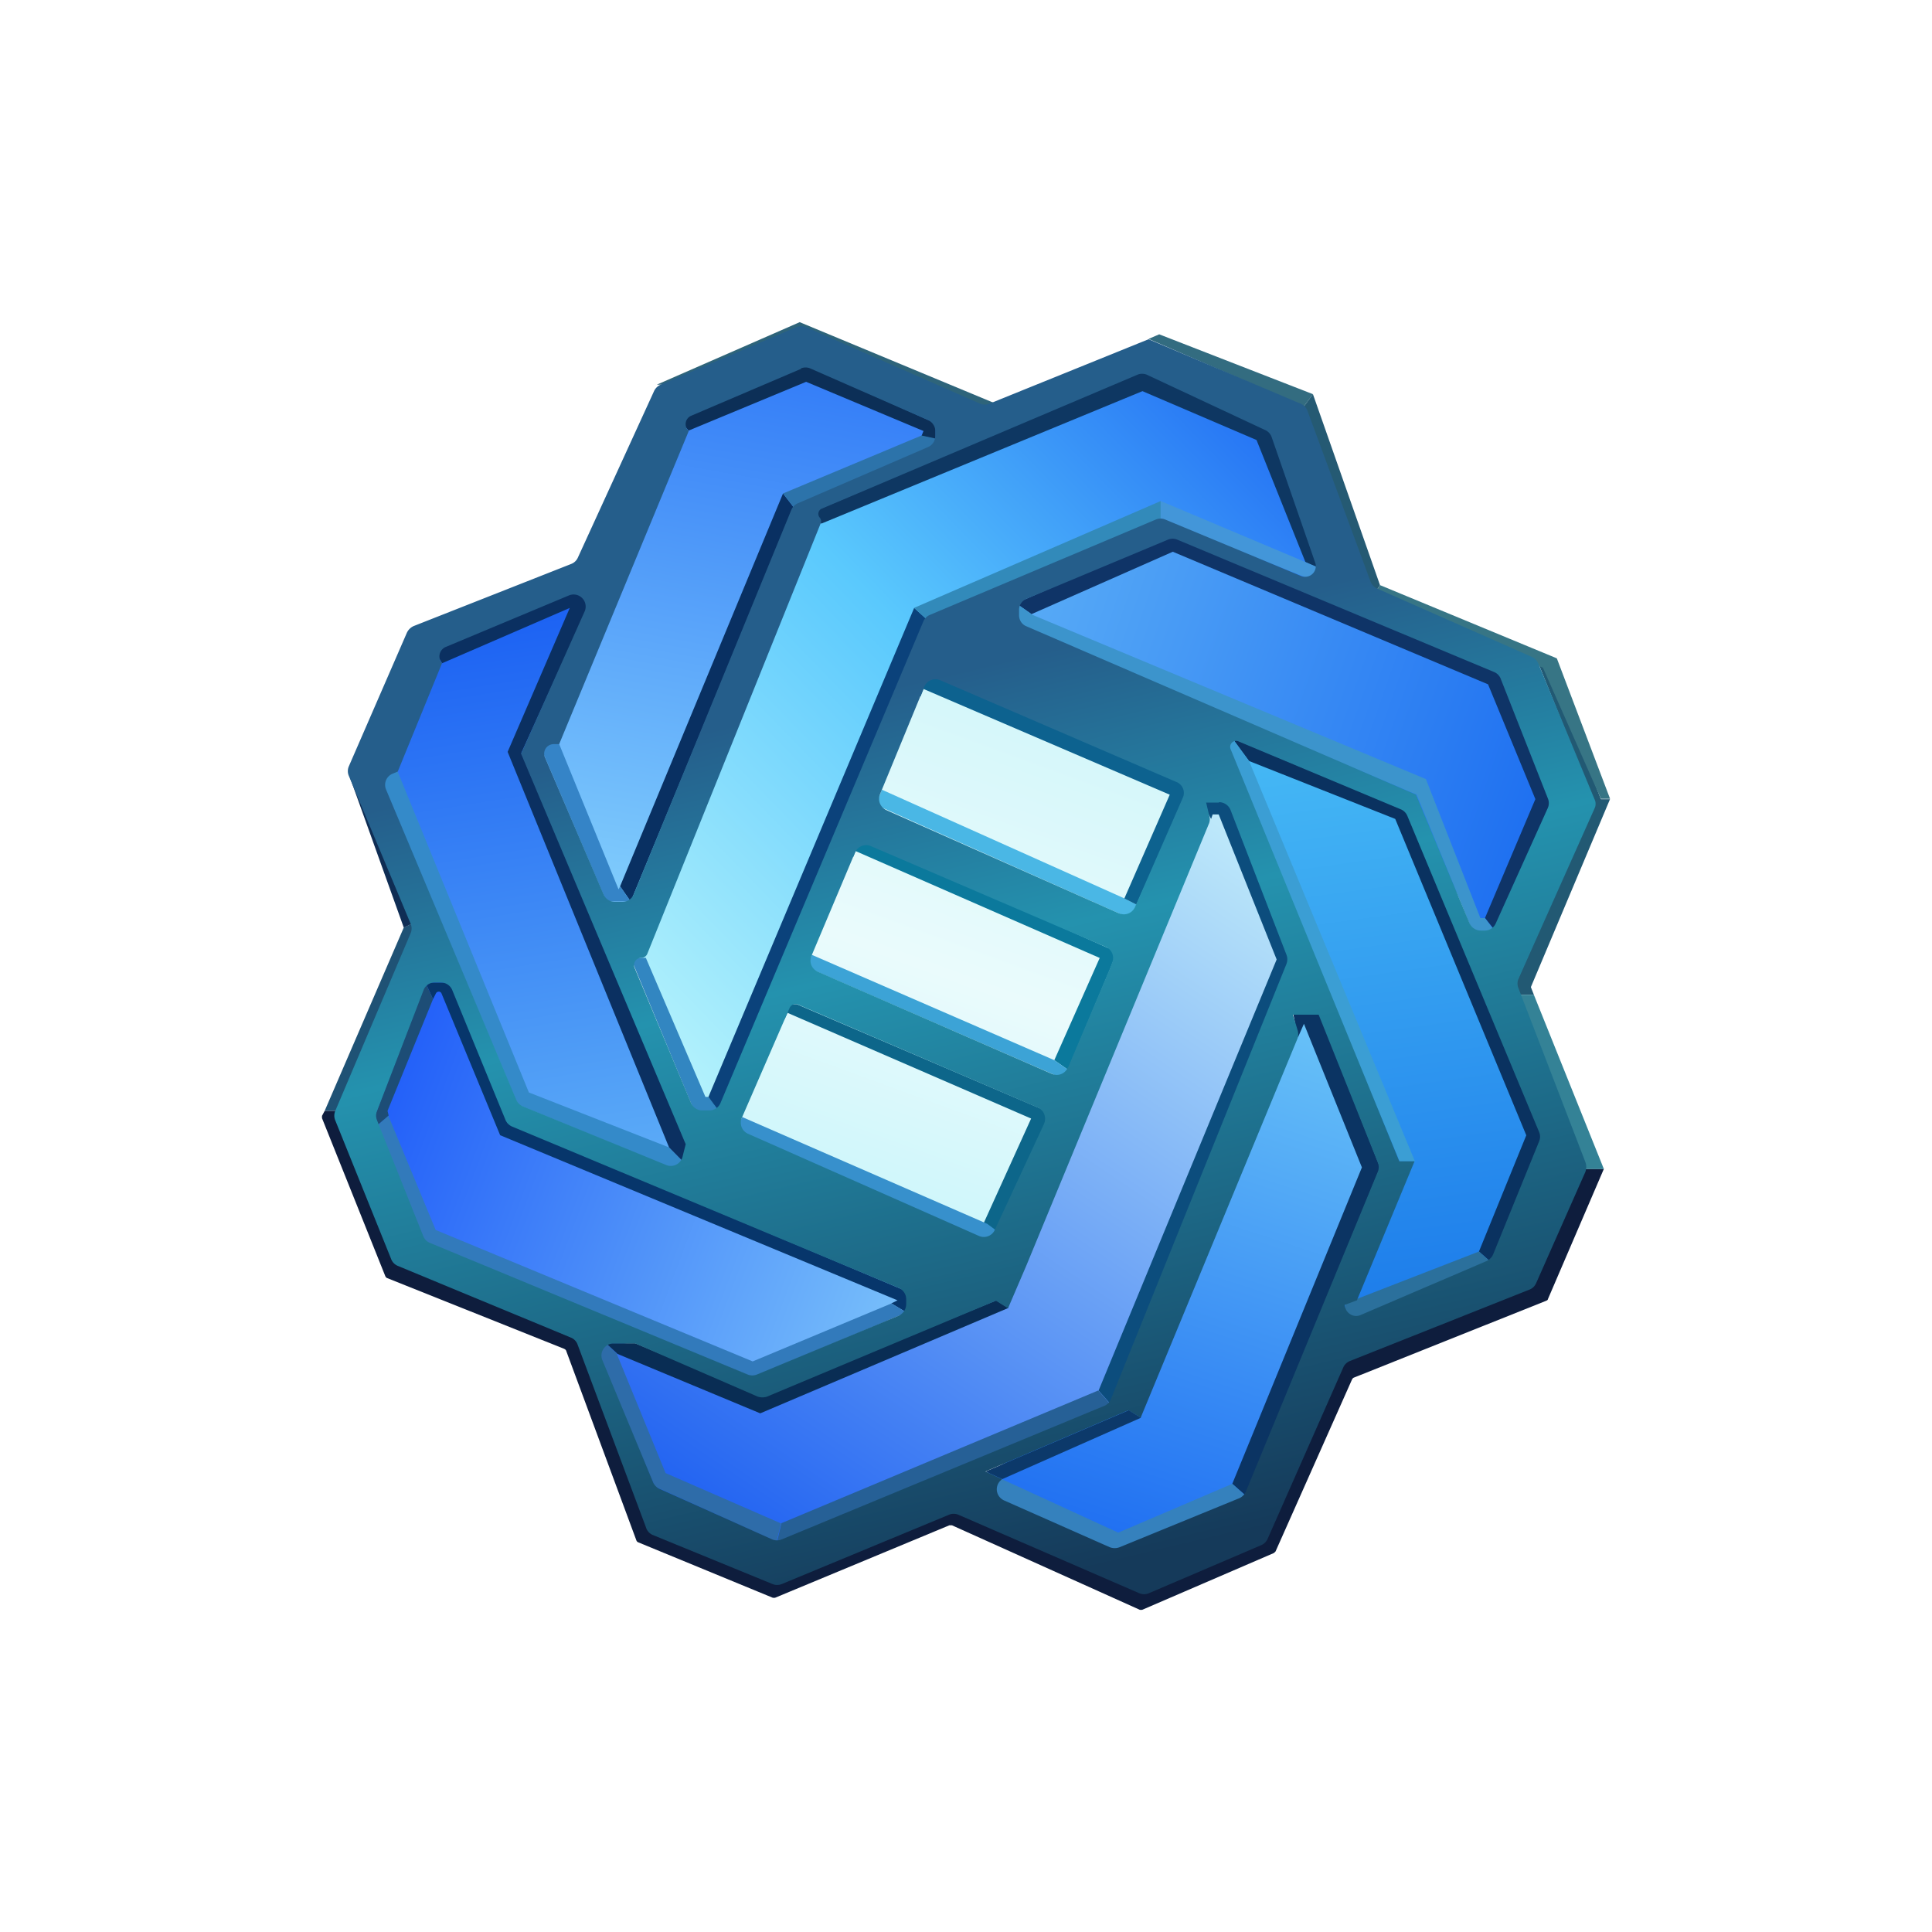 <svg xmlns="http://www.w3.org/2000/svg" width="24" height="24" fill="none" viewBox="0 0 24 24">
    <rect x="0" y="0" width="24" height="24" fill="#333333" stroke="none"/>
    <g clip-path="url(#GODS__a)">
        <path fill="#fff" d="M24 0H0v24h24z"/>
        <path fill="url(#GODS__b)" d="M5.148 8.121q1.056-.49 2.146-.908l-.608 2.165 1.591 3.793.47 1.651-2.4-1.002-1.76-4.217.565-1.482z"/>
        <path fill="url(#GODS__c)" d="m4.376 13.819.965-1.995 1.096 1.995 5.676 1.99-2.65 1.445-4.235-1.633z"/>
        <path fill="url(#GODS__d)" d="m16.16 12.05-.89-2.259-.3-.169-2.537 6.226-2.97 1.365-2.136-.66.716 2.071 1.628.796 4.184-1.977z"/>
        <path fill="url(#GODS__e)" d="m14.268 19.457-2.306-.988 2.005-1.139 2.344-5.106.964 2.24-1.628 4.348z"/>
        <path fill="url(#GODS__f)" d="m17.463 9.966-2.381-.875q1.117 2.694 2.174 5.412c.033.15-.48 1.529-.739 2.202l2.273-.838.66-1.553z"/>
        <path fill="url(#GODS__g)" d="m8.781 14.138 2.65-6.113 3.651 1.313-2.724 6.452-3.577-1.647z"/>
        <path fill="url(#GODS__h)" d="m14.4 6.568-2.287 1.139 5.332 2.122 1.157 2.245.866-2.033-.546-1.694-4.517-1.78z"/>
        <path fill="url(#GODS__i)" d="m15.934 5.16.739 2.034-.118.169-2.099-.833-2.838 1.214-2.837 6.4-.984-2.452 2.1-5.355 4.314-1.84z"/>
        <path fill="url(#GODS__j)" d="M6.645 9.303 8.254 5.18l1.779-.8 2.004 1.036-2.004.833-2.33 5.43-1.058-2.372z"/>
        <path fill="#4AB7E5" d="m14.118 11.236-.151-.076-3.012-1.35-.075.188 3.162 1.412z"/>
        <path fill="#2E6CA9" d="m8.14 18.468 1.507.682.056-.225-1.435-.626-.607-1.483-.132-.131-.094.131.701 1.652z"/>
        <path fill="#0B3463" d="m16.066 12.6.057.288.075-.17.72 1.784-1.61 3.93.17.15 1.666-4.08-.753-1.901z"/>
        <path fill="#3286C1" d="m8.913 13.762-.113-.136h-.037l-.74-1.727h-.188l.753 1.816a.19.19 0 0 0 .242.108.2.2 0 0 0 .078-.056z"/>
        <path fill="#0B427B" d="m11.506 7.688-.15-.136L8.8 13.627l.132.174 2.574-6.117z"/>
        <path fill="#328ABA" d="M14.419 6.224v.226l-2.913 1.238-.15-.137z"/>
        <path fill="#07366B" d="M5.6 12.205h-.315l.094.207.038-.075a.04.04 0 0 1 .052-.014q.008.005.014.014l.73 1.765 4.936 2.051-.076.038.188.113v-.264l-4.955-2.089z"/>
        <path fill="#327ABB" d="m4.828 13.857-.132.113.565 1.46 4.09 1.675 1.91-.8-.188-.113-1.723.72-3.938-1.633-.589-1.422z"/>
        <path fill="#1D4D76" d="m5.285 12.205.094.207-.565 1.388.014.057-.131.113-.038-.113z"/>
        <path fill="#348AC9" d="m6.437 13.722 1.892.78.17-.056-.02-.019-.169-.174-1.74-.682-1.63-3.986h-.245l1.741 4.141z"/>
        <path fill="#0B3061" d="m7.436 7.232-2.038.852.094.155 1.586-.687-.772 1.788 2.005 4.913.226.23v-.282L6.476 9.354l.964-2.122z"/>
        <path fill="#093062" d="m9.858 6.3-.131-.17-2.024 4.88.132.189 2.023-4.895z"/>
        <path fill="#0C2F57" d="m8.494 5.279.06.07 1.46-.606 1.458.611-.023.057.037.17.043-.02a.15.15 0 0 0 .094-.14v-.095c0-.042-.028-.08-.07-.099l-1.483-.663a.15.15 0 0 0-.118 0l-1.43.597a.075.075 0 0 0-.028.118"/>
        <path fill="#2C73AA" d="m9.858 6.3 1.694-.75a.12.12 0 0 0 .066-.103l-.17-.037-1.721.72z"/>
        <path fill="#1F5275" d="m5.186 11.442-.17.08-.983 2.278h.15l1.003-2.353z"/>
        <path fill="#0E1D3D" d="m4 13.862.033-.062h.15l-.014.061v.024l.73 1.779c0 .01.01.014.019.019l2.24.955.023.023.894 2.344.024.019 1.539.654h.028l2.165-.899a.04.04 0 0 1 .033 0l2.352.993h.029l1.449-.612.019-.023.988-2.212.023-.019 2.297-.917.019-.02.659-1.449h.225l-.696 1.62c0 .009-.01.013-.019.018l-2.39.955a.04.04 0 0 0-.015.01l-.009.014-.95 2.136-.02.019-1.637.706h-.028l-2.334-1.05h-.033l-2.165.9H9.6l-1.67-.688a.04.04 0 0 1-.024-.023l-.875-2.363-.01-.011-.014-.008-2.202-.88-.012-.01-.007-.013L4 13.89z"/>
        <path fill="#348296" d="m19.054 12.357.87 2.165h-.226l-.814-2.165z"/>
        <path fill="#225973" d="m19.017 12.262.037.094h-.17l-.056-.132.984-2.24-.72-1.788c.15.042.795 1.732.795 1.732H20z"/>
        <path fill="#377585" d="m19.341 8.182.66 1.741h-.114l-.72-1.628-2.099-.913.076-.113 2.193.908z"/>
        <path fill="#255A73" d="m17.068 7.382.075-.113-.833-2.372-.113.151z"/>
        <path fill="#336C80" d="m14.4 4.153 1.911.744-.113.15-1.93-.837z"/>
        <path fill="#0E3762" d="m10.108 6.355.094.15 3.99-1.646 1.417.607.607 1.515.189.094V6.83l-.622-1.482-1.515-.706a.2.2 0 0 0-.155 0z"/>
        <path fill="#4396D9" d="m16.405 7.062-.189-.08-1.798-.758v.226l1.949.781z"/>
        <path fill="#0F3467" d="m12.81 7.626-.189-.132 1.948-.851 4.047 1.689.664 1.595-.697 1.647-.136-.17.626-1.477-.588-1.426-3.916-1.647-1.76.777z"/>
        <path fill="#3C94CC" d="m12.81 7.626-.189-.132.038.282 4.94 2.095.697 1.708h.283l-.132-.174h-.057l-.677-1.727-4.904-2.047z"/>
        <path fill="#0A3260" d="m15.515 9.453-.207-.282 2.175.908 1.684 4.061-.645 1.54-.15-.133.588-1.444-1.628-3.93z"/>
        <path fill="#3B9ED4" d="m15.516 9.453-.208-.282-.056.15 2.136 5.106h.189z"/>
        <path fill="#2B709C" d="m18.522 15.68-.15-.133-1.661.645v.245z"/>
        <path fill="#3581BD" d="m13.816 19.265 1.66-.682-.169-.15-1.416.606-1.647-.757v.263z"/>
        <path fill="#0C396A" d="m14.023 17.518-1.78.762.208.094 1.722-.762z"/>
        <path fill="#0C4D7D" d="m14.932 9.966.113.207.019-.056h.075l.72 1.802-2.212 5.355.15.17 2.25-5.506-.776-1.977h-.34z"/>
        <path fill="#266096" d="m9.652 19.156 4.141-1.713-.15-.17-3.935 1.648z"/>
        <path fill="#092D54" d="m7.67 16.818-.141-.132h.362l1.572.663 2.913-1.195.15.094-3.082 1.309-1.778-.74z"/>
        <path fill="#3584C7" d="m7.684 11.048.019-.037.132.188h-.302L6.7 9.24h.245z"/>
        <path fill="#0D628F" d="m14.531 9.872-3.058-1.313-.038.094-.118-.263h.301l3.144 1.364v.057l-.645 1.426-.15-.076z"/>
        <path fill="#0B799C" d="m10.466 10.479.132.169.032-.075 3.031 1.327-.564 1.27.169.118.532-1.27.075-.194-3.03-1.345z"/>
        <path fill="#3CA3D6" d="m13.265 13.287-.17-.118-3.011-1.308-.07.15 3.195 1.39z"/>
        <path fill="#0D668A" d="m12.414 15.316-.207-.094.602-1.327-3.026-1.313-.037.08-.15-.188h.3l3.144 1.346z"/>
        <path fill="#3790CC" d="m12.414 15.315-.15-.112-3.045-1.327-.075.169 3.214 1.407z"/>
        <path fill="#2E647A" d="M12.357 5.009 9.934 4.002l-1.774.776h.357l1.417-.564 2.423.988z"/>
        <path fill="#0F2D54" d="m4.452 9.622-.104.038.668 1.863.17-.08z"/>
        <path fill="url(#GODS__k)" fill-rule="evenodd" d="M9.897 4.064a.15.15 0 0 1 .117 0l2.16.95a.15.15 0 0 0 .118 0l1.976-.8 1.887.8a.15.15 0 0 1 .085.085l.786 2.127c.014.038.047.07.08.085l1.93.852a.16.16 0 0 1 .074.08l.697 1.684a.13.13 0 0 1 0 .118l-.941 2.108a.15.15 0 0 0-.005.118l.833 2.164a.18.18 0 0 1 0 .123l-.612 1.383a.15.15 0 0 1-.085.08l-2.225.885a.15.15 0 0 0-.085.08l-.941 2.132a.15.15 0 0 1-.075.075l-1.398.598a.15.15 0 0 1-.122 0l-2.245-.974a.15.15 0 0 0-.118 0l-2.075.86a.15.15 0 0 1-.118 0l-1.491-.611a.15.15 0 0 1-.08-.094l-.847-2.264a.15.15 0 0 0-.08-.09l-2.156-.893a.15.15 0 0 1-.084-.09l-.692-1.717a.15.15 0 0 1 0-.118l.936-2.207a.15.15 0 0 0 0-.118L4.334 9.64a.15.15 0 0 1 0-.122l.72-1.657a.17.17 0 0 1 .085-.084l1.958-.772a.15.15 0 0 0 .08-.075l.95-2.076a.16.16 0 0 1 .08-.075l1.685-.715zm6.809 12.14c0 .104.103.17.193.133l1.562-.669a.17.17 0 0 0 .085-.08l.574-1.411a.15.15 0 0 0 0-.113l-1.638-3.93a.15.15 0 0 0-.08-.08l-2.023-.847a.075.075 0 0 0-.094.094l2.098 5.125h.189l-.716 1.727-.15.056zm-3.953-8.766a.15.15 0 0 0-.094.141v.061c0 .061.033.118.094.141l4.838 2.09.663 1.595c.024.057.08.094.141.094h.047a.15.15 0 0 0 .141-.094l.645-1.43a.15.15 0 0 0 0-.118l-.588-1.492a.15.15 0 0 0-.085-.08l-3.93-1.642a.15.15 0 0 0-.117 0zM9.948 4.577a.15.15 0 0 1 .118 0l1.459.64c.056.023.094.08.094.14v.057a.15.15 0 0 1-.094.141l-1.614.697a.15.15 0 0 0-.08.08l-1.958 4.776a.15.15 0 0 1-.141.095h-.094a.15.15 0 0 1-.141-.095l-.725-1.694a.118.118 0 0 1 .108-.17h.066l1.61-3.89a.113.113 0 0 1 .032-.19l1.365-.583zm1.6 3.063a.15.15 0 0 0-.08.085L8.951 13.7a.15.15 0 0 1-.142.094h-.084a.15.15 0 0 1-.141-.094l-.702-1.68a.09.09 0 0 1 .04-.11.1.1 0 0 1 .04-.012.08.08 0 0 0 .08-.052l2.151-5.34a.07.07 0 0 0-.01-.076.07.07 0 0 1-.015-.064.07.07 0 0 1 .044-.049l3.915-1.661a.15.15 0 0 1 .122 0l1.469.687a.15.15 0 0 1 .08.09l.54 1.557a.132.132 0 0 1-.178.164l-1.685-.7a.15.15 0 0 0-.117 0zm3.595 2.325c.062 0 .118.037.142.094l.696 1.802a.16.16 0 0 1 0 .113l-2.183 5.412a.15.15 0 0 1-.085.08l-4 1.656a.15.15 0 0 1-.122 0l-1.403-.63a.15.15 0 0 1-.075-.08l-.63-1.515a.15.15 0 0 1 .14-.208h.236a.1.1 0 0 1 .056.01l1.497.65a.18.18 0 0 0 .117 0l2.843-1.191.15.094.226-.527 2.273-5.501a.15.15 0 0 0 0-.094l-.038-.16h.16zm-2.71 8.423a.15.15 0 0 0-.02.203q.023.03.058.047l1.317.583q.059.021.118 0l1.492-.611a.16.16 0 0 0 .08-.085l1.637-3.967a.15.15 0 0 0 0-.118l-.734-1.835h-.32l.057.188a.17.17 0 0 1 0 .108l-1.948 4.71-.151-.093-1.779.762.207.094zm-.075-3.11a.15.15 0 0 1-.198.075l-2.87-1.27a.15.15 0 0 1-.076-.194l.593-1.364a.08.08 0 0 1 .042-.045.08.08 0 0 1 .062-.002l2.979 1.28c.08.033.112.122.08.202zm.908-2.02a.15.15 0 0 1-.144.095.2.2 0 0 1-.058-.014l-2.909-1.27a.15.15 0 0 1-.075-.194l.541-1.284a.15.15 0 0 1 .198-.08l2.917 1.252a.147.147 0 0 1 .08.192l-.018.052-.527 1.247zm.833-1.99a.15.15 0 0 1-.144.09.2.2 0 0 1-.059-.014l-2.884-1.28a.16.16 0 0 1-.081-.083.15.15 0 0 1 .001-.115l.55-1.336a.15.15 0 0 1 .198-.08l2.936 1.265a.146.146 0 0 1 .076.198zm-9.417 2.645a.15.15 0 0 1 0-.108l.58-1.506a.145.145 0 0 1 .14-.094h.076c.06 0 .117.037.14.094l.66 1.61c.014.037.047.07.08.084l4.804 2.005c.057.023.095.08.095.14v.067a.16.16 0 0 1-.095.14l-1.76.73a.15.15 0 0 1-.113 0l-3.952-1.637a.15.15 0 0 1-.08-.085zm1.789-4.555 2.047 4.856-.038.15a.15.15 0 0 1-.202.109l-1.784-.73a.15.15 0 0 1-.08-.08L4.795 9.806a.15.15 0 0 1 .09-.198l.056-.023.55-1.346a.127.127 0 0 1 .048-.203l1.53-.64a.15.15 0 0 1 .192.203l-.786 1.76z" clip-rule="evenodd"/>
    </g>
    <defs>
        <linearGradient id="GODS__b" x1="9.646" x2="11.852" y1="5.873" y2="19.531" gradientUnits="userSpaceOnUse">
            <stop stop-color="#1155F2"/>
            <stop offset="1" stop-color="#8FE7FB"/>
        </linearGradient>
        <linearGradient id="GODS__c" x1="5.401" x2="19.894" y1="7.911" y2="13.357" gradientUnits="userSpaceOnUse">
            <stop stop-color="#114CF9"/>
            <stop offset=".72" stop-color="#9AE5FA"/>
            <stop offset="1" stop-color="#52C9FA"/>
        </linearGradient>
        <linearGradient id="GODS__d" x1="18.184" x2="8.799" y1="5.893" y2="19.784" gradientUnits="userSpaceOnUse">
            <stop stop-color="#5BDDFB"/>
            <stop offset=".23" stop-color="#D2FAFB"/>
            <stop offset="1" stop-color="#1659F1"/>
        </linearGradient>
        <linearGradient id="GODS__e" x1="17.435" x2="13.185" y1="7.146" y2="20.017" gradientUnits="userSpaceOnUse">
            <stop stop-color="#4ED3F9"/>
            <stop offset=".23" stop-color="#82E0FA"/>
            <stop offset="1" stop-color="#1563F1"/>
        </linearGradient>
        <linearGradient id="GODS__f" x1="8.983" x2="10.819" y1="5.763" y2="19.007" gradientUnits="userSpaceOnUse">
            <stop stop-color="#5EDEFB"/>
            <stop offset="1" stop-color="#136DE8"/>
        </linearGradient>
        <linearGradient id="GODS__g" x1="15.005" x2="10.381" y1="6.27" y2="18.914" gradientUnits="userSpaceOnUse">
            <stop stop-color="#73E2FC"/>
            <stop offset=".25" stop-color="#D5F7FA"/>
            <stop offset=".49" stop-color="#EAFBFC"/>
            <stop offset=".72" stop-color="#CCF6FB"/>
            <stop offset="1" stop-color="#83E9FB"/>
        </linearGradient>
        <linearGradient id="GODS__h" x1="18.935" x2="5.89" y1="14.092" y2="9.553" gradientUnits="userSpaceOnUse">
            <stop stop-color="#1566F0"/>
            <stop offset="1" stop-color="#87DCFB"/>
        </linearGradient>
        <linearGradient id="GODS__i" x1="18.26" x2="6.011" y1="6.96" y2="18.888" gradientUnits="userSpaceOnUse">
            <stop stop-color="#1E68F3"/>
            <stop offset=".33" stop-color="#5AC9FD"/>
            <stop offset=".7" stop-color="#BAF5FC"/>
            <stop offset="1" stop-color="#50CFFB"/>
        </linearGradient>
        <linearGradient id="GODS__j" x1="12" x2="9.326" y1="4.014" y2="18.781" gradientUnits="userSpaceOnUse">
            <stop stop-color="#2972F7"/>
            <stop offset=".63" stop-color="#93E0FD"/>
            <stop offset="1" stop-color="#8ADAFC"/>
        </linearGradient>
        <linearGradient id="GODS__k" x1="12.49" x2="15.083" y1="8.2" y2="19.127" gradientUnits="userSpaceOnUse">
            <stop stop-color="#255E8B"/>
            <stop offset=".3" stop-color="#2492AE"/>
            <stop offset="1" stop-color="#153A5A"/>
        </linearGradient>
        <clipPath id="GODS__a">
            <path fill="#fff" d="M0 0h24v24H0z"/>
        </clipPath>
    </defs>
</svg>
